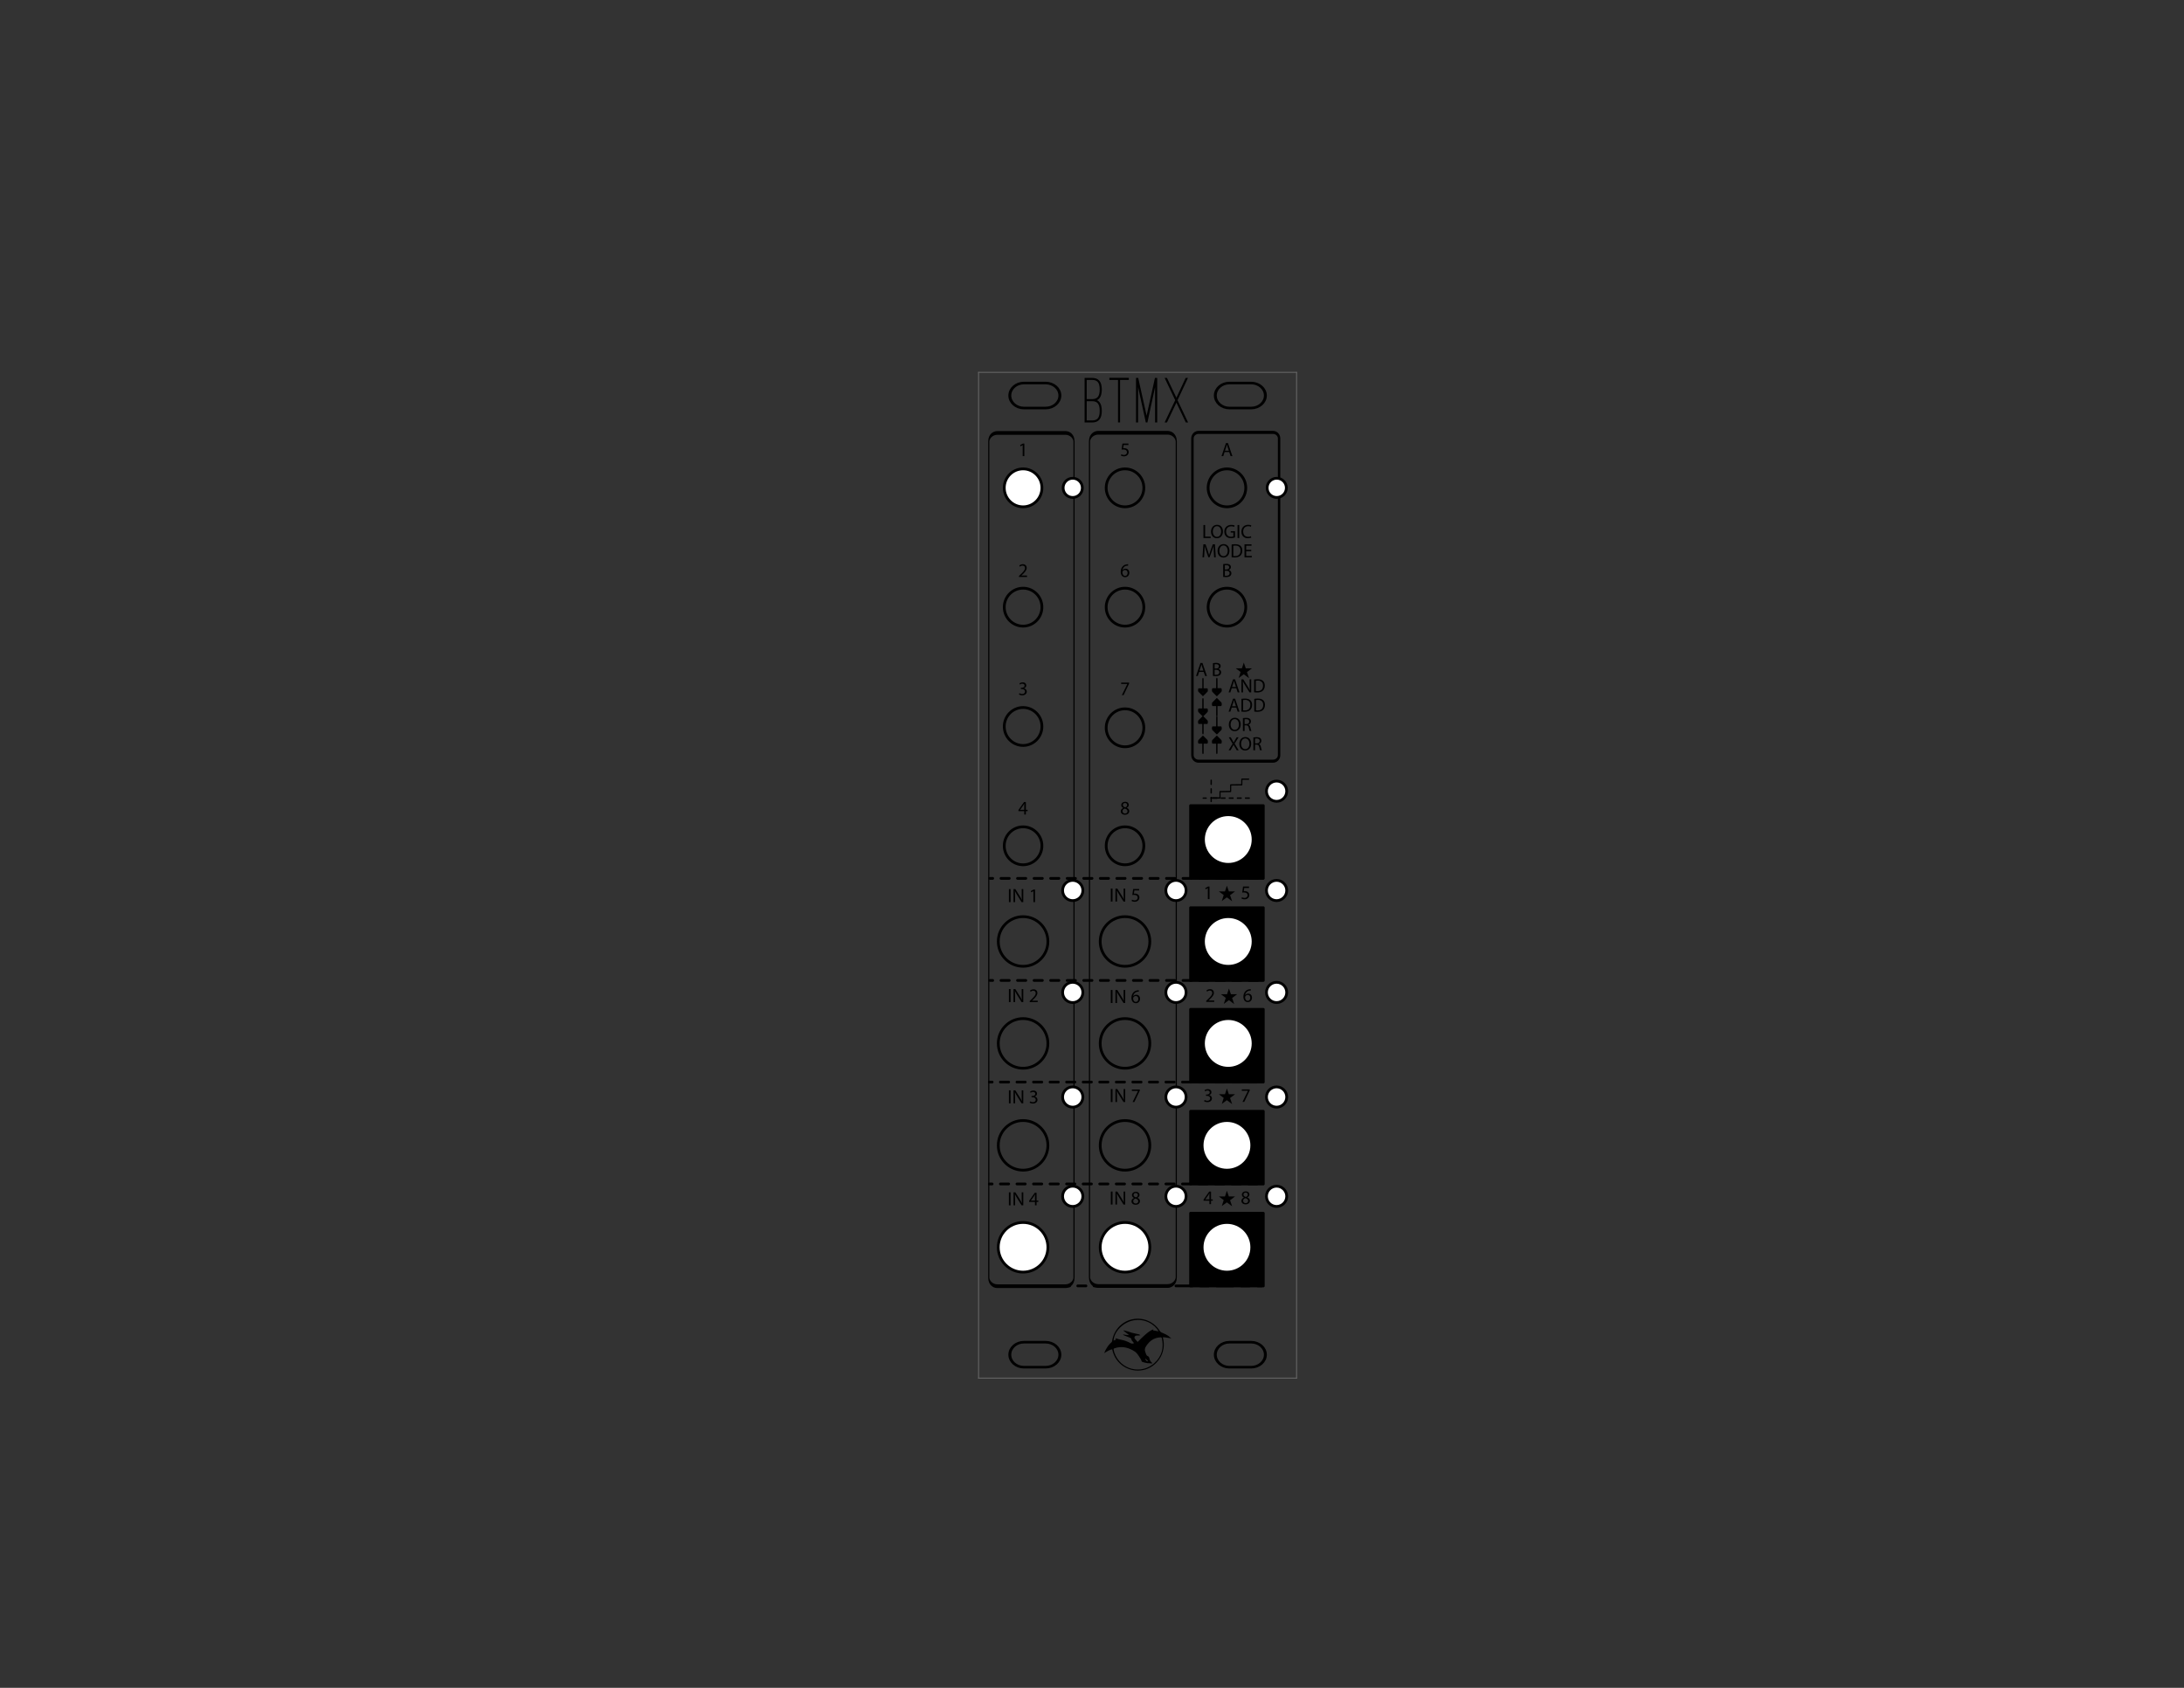 <?xml version="1.0" encoding="UTF-8" standalone="no"?>
<!DOCTYPE svg PUBLIC "-//W3C//DTD SVG 1.1//EN" "http://www.w3.org/Graphics/SVG/1.1/DTD/svg11.dtd">
<svg width="100%" height="100%" viewBox="0 0 4400 3400" version="1.1" xmlns="http://www.w3.org/2000/svg" xmlns:xlink="http://www.w3.org/1999/xlink" xml:space="preserve" xmlns:serif="http://www.serif.com/" style="fill-rule:evenodd;clip-rule:evenodd;stroke-linecap:round;stroke-linejoin:round;stroke-miterlimit:10;">
    <rect x="0" y="0" width="4400" height="3400" fill="#333333" stroke="none"/>
    <g id="board-outline" serif:id="board outline" transform="matrix(5.556,0,0,5.556,0,0)">
        <g transform="matrix(0,0.75,-0.75,0,672.18,-37.5)">
            <path d="M230,423.12L716.24,423.12" style="fill:none;fill-rule:nonzero;stroke:rgb(100,100,100);stroke-width:0.48px;"/>
        </g>
        <g transform="matrix(0.75,0,0,-0.75,0,999.36)">
            <path d="M473.12,666.24L626.88,666.24" style="fill:none;fill-rule:nonzero;stroke:rgb(100,100,100);stroke-width:0.48px;"/>
        </g>
        <g transform="matrix(0,-0.75,0.75,0,152.82,787.5)">
            <path d="M383.76,423.12L870,423.12" style="fill:none;fill-rule:nonzero;stroke:rgb(100,100,100);stroke-width:0.48px;"/>
        </g>
        <g transform="matrix(-0.75,0,0,-0.75,825,270)">
            <path d="M473.12,180L626.88,180" style="fill:none;fill-rule:nonzero;stroke:rgb(100,100,100);stroke-width:0.48px;"/>
        </g>
    </g>
    <g id="text-and-graphics" serif:id="text and graphics" transform="matrix(5.556,0,0,5.556,0,0)">
        <g transform="matrix(1,0,0,1,50.999,142.44)">
            <rect x="380.713" y="149.656" width="26.375" height="26.368" style="stroke:black;stroke-width:1px;"/>
        </g>
        <g transform="matrix(1,0,0,1,50.999,179.46)">
            <rect x="380.713" y="149.656" width="26.375" height="26.368" style="stroke:black;stroke-width:1px;"/>
        </g>
        <g transform="matrix(1,0,0,1,50.999,216.3)">
            <rect x="380.713" y="149.656" width="26.375" height="26.368" style="stroke:black;stroke-width:1px;"/>
        </g>
        <g transform="matrix(1,0,0,1,50.999,290.22)">
            <rect x="380.713" y="149.656" width="26.375" height="26.368" style="stroke:black;stroke-width:1px;"/>
        </g>
        <g transform="matrix(1,0,0,1,50.999,253.26)">
            <rect x="380.713" y="149.656" width="26.375" height="26.368" style="stroke:black;stroke-width:1px;"/>
        </g>
        <g transform="matrix(1,0,0,1,-376.682,-261.304)">
            <g transform="matrix(24,0,0,24,769.558,414.486)">
                <path d="M0.128,-0C0.231,-0 0.277,-0.059 0.277,-0.176C0.277,-0.235 0.265,-0.279 0.242,-0.308C0.231,-0.321 0.219,-0.33 0.205,-0.337C0.22,-0.345 0.231,-0.354 0.242,-0.367C0.265,-0.396 0.277,-0.44 0.277,-0.498C0.277,-0.615 0.231,-0.674 0.128,-0.674L0.017,-0.674L0.017,-0L0.128,-0ZM0.128,-0.643C0.212,-0.643 0.245,-0.602 0.245,-0.498C0.245,-0.395 0.211,-0.353 0.128,-0.353L0.049,-0.353L0.049,-0.643L0.128,-0.643ZM0.128,-0.322C0.211,-0.322 0.245,-0.28 0.245,-0.176C0.245,-0.072 0.212,-0.031 0.128,-0.031L0.049,-0.031L0.049,-0.322L0.128,-0.322Z" style="fill-rule:nonzero;"/>
            </g>
            <g transform="matrix(24,0,0,24,778.822,414.486)">
                <path d="M0.005,-0.643L0.136,-0.643L0.136,-0.001L0.167,-0.001L0.167,-0.643L0.299,-0.643L0.299,-0.675L0.005,-0.675L0.005,-0.643Z" style="fill-rule:nonzero;"/>
            </g>
            <g transform="matrix(24,0,0,24,788.446,414.486)">
                <path d="M0.179,-0L0.295,-0.536L0.295,-0L0.327,-0L0.327,-0.674L0.293,-0.674L0.167,-0.103L0.04,-0.674L0.007,-0.674L0.007,-0L0.038,-0L0.038,-0.536L0.155,-0L0.179,-0Z" style="fill-rule:nonzero;"/>
            </g>
            <g transform="matrix(24,0,0,24,799.078,414.486)">
                <path d="M0.174,-0.3L0.316,-0L0.351,-0L0.191,-0.337L0.349,-0.674L0.314,-0.674L0.174,-0.374L0.031,-0.674L-0.004,-0.674L0.156,-0.337L-0.004,-0L0.031,-0L0.174,-0.3Z" style="fill-rule:nonzero;"/>
            </g>
        </g>
        <g transform="matrix(1,0,0,1,-636.307,-296.124)">
            <g transform="matrix(7,0,0,7,1001.61,659.444)">
                <rect x="0.076" y="-0.674" width="0.087" height="0.674" style="fill-rule:nonzero;"/>
            </g>
            <g transform="matrix(7,0,0,7,1003.28,659.444)">
                <path d="M0.158,-0L0.158,-0.288C0.158,-0.4 0.156,-0.481 0.151,-0.566L0.154,-0.567C0.188,-0.494 0.233,-0.417 0.28,-0.342L0.494,-0L0.582,-0L0.582,-0.674L0.5,-0.674L0.5,-0.392C0.5,-0.287 0.502,-0.205 0.51,-0.115L0.508,-0.114C0.476,-0.183 0.437,-0.254 0.387,-0.333L0.171,-0.674L0.076,-0.674L0.076,-0L0.158,-0Z" style="fill-rule:nonzero;"/>
            </g>
            <g transform="matrix(7,0,0,7,1009.37,659.444)">
                <path d="M0.46,-0L0.46,-0.073L0.168,-0.073L0.168,-0.075L0.22,-0.123C0.357,-0.255 0.444,-0.352 0.444,-0.472C0.444,-0.565 0.385,-0.661 0.245,-0.661C0.17,-0.661 0.106,-0.633 0.061,-0.595L0.089,-0.533C0.119,-0.558 0.168,-0.588 0.227,-0.588C0.324,-0.588 0.356,-0.527 0.356,-0.461C0.355,-0.363 0.28,-0.279 0.114,-0.121L0.045,-0.054L0.045,-0L0.46,-0Z" style="fill-rule:nonzero;"/>
            </g>
        </g>
        <g transform="matrix(1,0,0,1,-599.269,-332.575)">
            <g transform="matrix(7,0,0,7,1001.53,659.444)">
                <rect x="0.076" y="-0.674" width="0.087" height="0.674" style="fill-rule:nonzero;"/>
            </g>
            <g transform="matrix(7,0,0,7,1003.21,659.444)">
                <path d="M0.158,-0L0.158,-0.288C0.158,-0.4 0.156,-0.481 0.151,-0.566L0.154,-0.567C0.188,-0.494 0.233,-0.417 0.28,-0.342L0.494,-0L0.582,-0L0.582,-0.674L0.5,-0.674L0.5,-0.392C0.5,-0.287 0.502,-0.205 0.51,-0.115L0.508,-0.114C0.476,-0.183 0.437,-0.254 0.387,-0.333L0.171,-0.674L0.076,-0.674L0.076,-0L0.158,-0Z" style="fill-rule:nonzero;"/>
            </g>
            <g transform="matrix(7,0,0,7,1009.3,659.444)">
                <path d="M0.433,-0.65L0.122,-0.65L0.08,-0.338C0.104,-0.341 0.133,-0.345 0.17,-0.345C0.3,-0.345 0.356,-0.285 0.357,-0.201C0.357,-0.114 0.286,-0.06 0.203,-0.06C0.144,-0.06 0.091,-0.08 0.064,-0.096L0.042,-0.029C0.073,-0.009 0.133,0.011 0.204,0.011C0.345,0.011 0.446,-0.084 0.446,-0.211C0.446,-0.293 0.404,-0.349 0.353,-0.378C0.313,-0.402 0.263,-0.413 0.213,-0.413C0.189,-0.413 0.175,-0.411 0.16,-0.409L0.185,-0.576L0.433,-0.576L0.433,-0.65Z" style="fill-rule:nonzero;"/>
            </g>
        </g>
        <g transform="matrix(1,0,0,1,-636.065,-332.37)">
            <g transform="matrix(7,0,0,7,1001.37,659.444)">
                <rect x="0.076" y="-0.674" width="0.087" height="0.674" style="fill-rule:nonzero;"/>
            </g>
            <g transform="matrix(7,0,0,7,1003.04,659.444)">
                <path d="M0.158,-0L0.158,-0.288C0.158,-0.4 0.156,-0.481 0.151,-0.566L0.154,-0.567C0.188,-0.494 0.233,-0.417 0.28,-0.342L0.494,-0L0.582,-0L0.582,-0.674L0.5,-0.674L0.5,-0.392C0.5,-0.287 0.502,-0.205 0.51,-0.115L0.508,-0.114C0.476,-0.183 0.437,-0.254 0.387,-0.333L0.171,-0.674L0.076,-0.674L0.076,-0L0.158,-0Z" style="fill-rule:nonzero;"/>
            </g>
            <g transform="matrix(7,0,0,7,1009.13,659.444)">
                <path d="M0.236,-0L0.321,-0L0.321,-0.65L0.246,-0.65L0.104,-0.574L0.121,-0.507L0.234,-0.568L0.236,-0.568L0.236,-0Z" style="fill-rule:nonzero;"/>
            </g>
        </g>
        <g transform="matrix(1,0,0,1,-599.352,-295.796)">
            <g transform="matrix(7,0,0,7,1001.61,659.444)">
                <rect x="0.076" y="-0.674" width="0.087" height="0.674" style="fill-rule:nonzero;"/>
            </g>
            <g transform="matrix(7,0,0,7,1003.29,659.444)">
                <path d="M0.158,-0L0.158,-0.288C0.158,-0.4 0.156,-0.481 0.151,-0.566L0.154,-0.567C0.188,-0.494 0.233,-0.417 0.28,-0.342L0.494,-0L0.582,-0L0.582,-0.674L0.5,-0.674L0.5,-0.392C0.5,-0.287 0.502,-0.205 0.51,-0.115L0.508,-0.114C0.476,-0.183 0.437,-0.254 0.387,-0.333L0.171,-0.674L0.076,-0.674L0.076,-0L0.158,-0Z" style="fill-rule:nonzero;"/>
            </g>
            <g transform="matrix(7,0,0,7,1009.38,659.444)">
                <path d="M0.416,-0.66C0.4,-0.66 0.378,-0.659 0.352,-0.655C0.27,-0.645 0.198,-0.612 0.144,-0.559C0.08,-0.495 0.034,-0.394 0.034,-0.266C0.034,-0.097 0.125,0.011 0.264,0.011C0.399,0.011 0.48,-0.099 0.48,-0.218C0.48,-0.345 0.399,-0.428 0.284,-0.428C0.212,-0.428 0.158,-0.394 0.127,-0.353L0.124,-0.353C0.139,-0.46 0.212,-0.561 0.35,-0.584C0.375,-0.588 0.398,-0.589 0.416,-0.588L0.416,-0.66ZM0.264,-0.057C0.172,-0.057 0.123,-0.136 0.121,-0.243C0.121,-0.259 0.125,-0.272 0.131,-0.282C0.155,-0.329 0.204,-0.362 0.257,-0.362C0.338,-0.362 0.391,-0.306 0.391,-0.213C0.391,-0.12 0.34,-0.057 0.265,-0.057L0.264,-0.057Z" style="fill-rule:nonzero;"/>
            </g>
        </g>
        <g transform="matrix(1,0,0,1,-598.531,-259.879)">
            <g transform="matrix(7,0,0,7,1000.79,659.444)">
                <rect x="0.076" y="-0.674" width="0.087" height="0.674" style="fill-rule:nonzero;"/>
            </g>
            <g transform="matrix(7,0,0,7,1002.47,659.444)">
                <path d="M0.158,-0L0.158,-0.288C0.158,-0.4 0.156,-0.481 0.151,-0.566L0.154,-0.567C0.188,-0.494 0.233,-0.417 0.28,-0.342L0.494,-0L0.582,-0L0.582,-0.674L0.5,-0.674L0.5,-0.392C0.5,-0.287 0.502,-0.205 0.51,-0.115L0.508,-0.114C0.476,-0.183 0.437,-0.254 0.387,-0.333L0.171,-0.674L0.076,-0.674L0.076,-0L0.158,-0Z" style="fill-rule:nonzero;"/>
            </g>
            <g transform="matrix(7,0,0,7,1008.56,659.444)">
                <path d="M0.057,-0.65L0.057,-0.577L0.375,-0.577L0.375,-0.575L0.093,-0L0.184,-0L0.467,-0.592L0.467,-0.65L0.057,-0.65Z" style="fill-rule:nonzero;"/>
            </g>
        </g>
        <g transform="matrix(1,0,0,1,-599.023,-222.718)">
            <g transform="matrix(7,0,0,7,1001.29,659.444)">
                <rect x="0.076" y="-0.674" width="0.087" height="0.674" style="fill-rule:nonzero;"/>
            </g>
            <g transform="matrix(7,0,0,7,1002.96,659.444)">
                <path d="M0.158,-0L0.158,-0.288C0.158,-0.4 0.156,-0.481 0.151,-0.566L0.154,-0.567C0.188,-0.494 0.233,-0.417 0.28,-0.342L0.494,-0L0.582,-0L0.582,-0.674L0.5,-0.674L0.5,-0.392C0.5,-0.287 0.502,-0.205 0.51,-0.115L0.508,-0.114C0.476,-0.183 0.437,-0.254 0.387,-0.333L0.171,-0.674L0.076,-0.674L0.076,-0L0.158,-0Z" style="fill-rule:nonzero;"/>
            </g>
            <g transform="matrix(7,0,0,7,1009.05,659.444)">
                <path d="M0.166,-0.339C0.086,-0.305 0.037,-0.247 0.037,-0.165C0.037,-0.07 0.119,0.011 0.255,0.011C0.379,0.011 0.476,-0.065 0.476,-0.178C0.476,-0.257 0.426,-0.314 0.345,-0.346L0.345,-0.349C0.425,-0.387 0.452,-0.446 0.452,-0.501C0.452,-0.582 0.389,-0.661 0.263,-0.661C0.149,-0.661 0.062,-0.591 0.062,-0.488C0.062,-0.432 0.093,-0.376 0.165,-0.342L0.166,-0.339ZM0.257,-0.053C0.174,-0.053 0.124,-0.111 0.127,-0.177C0.127,-0.239 0.168,-0.289 0.244,-0.311C0.332,-0.286 0.387,-0.248 0.387,-0.169C0.387,-0.103 0.336,-0.053 0.257,-0.053ZM0.258,-0.598C0.337,-0.598 0.368,-0.544 0.368,-0.492C0.368,-0.433 0.325,-0.393 0.269,-0.374C0.194,-0.394 0.145,-0.429 0.145,-0.494C0.145,-0.55 0.185,-0.598 0.258,-0.598Z" style="fill-rule:nonzero;"/>
            </g>
        </g>
        <g transform="matrix(1,0,0,1,-570.348,-223.211)">
            <g transform="matrix(7,0,0,7,1006.67,659.789)">
                <path d="M0.4,-0L0.4,-0.177L0.491,-0.177L0.491,-0.246L0.4,-0.246L0.4,-0.65L0.305,-0.65L0.015,-0.235L0.015,-0.177L0.317,-0.177L0.317,-0L0.4,-0ZM0.104,-0.246L0.104,-0.248L0.263,-0.469C0.281,-0.499 0.297,-0.527 0.317,-0.565L0.32,-0.565C0.318,-0.531 0.317,-0.497 0.317,-0.463L0.317,-0.246L0.104,-0.246Z" style="fill-rule:nonzero;"/>
            </g>
            <g transform="matrix(7,0,0,7,1011.75,659.789)">
                <path d="M0.92,-0.398L0.661,-0.203L0.769,0.112L0.495,-0.092L0.232,0.103L0.332,-0.209L0.08,-0.398L0.398,-0.398L0.497,-0.694L0.599,-0.398L0.92,-0.398Z" style="fill-rule:nonzero;"/>
            </g>
            <g transform="matrix(7,0,0,7,1020.23,659.789)">
                <path d="M0.166,-0.339C0.086,-0.305 0.037,-0.247 0.037,-0.165C0.037,-0.07 0.119,0.011 0.255,0.011C0.379,0.011 0.476,-0.065 0.476,-0.178C0.476,-0.257 0.426,-0.314 0.345,-0.346L0.345,-0.349C0.425,-0.387 0.452,-0.446 0.452,-0.501C0.452,-0.582 0.389,-0.661 0.263,-0.661C0.149,-0.661 0.062,-0.591 0.062,-0.488C0.062,-0.432 0.093,-0.376 0.165,-0.342L0.166,-0.339ZM0.257,-0.053C0.174,-0.053 0.124,-0.111 0.127,-0.177C0.127,-0.239 0.168,-0.289 0.244,-0.311C0.332,-0.286 0.387,-0.248 0.387,-0.169C0.387,-0.103 0.336,-0.053 0.257,-0.053ZM0.258,-0.598C0.337,-0.598 0.368,-0.544 0.368,-0.492C0.368,-0.433 0.325,-0.393 0.269,-0.374C0.194,-0.394 0.145,-0.429 0.145,-0.494C0.145,-0.55 0.185,-0.598 0.258,-0.598Z" style="fill-rule:nonzero;"/>
            </g>
        </g>
        <g transform="matrix(1,0,0,1,-566.916,-260.268)">
            <g transform="matrix(7,0,0,7,1003.24,659.789)">
                <path d="M0.042,-0.033C0.074,-0.012 0.138,0.011 0.211,0.011C0.367,0.011 0.448,-0.08 0.448,-0.184C0.448,-0.275 0.383,-0.335 0.303,-0.351L0.303,-0.353C0.383,-0.382 0.423,-0.439 0.423,-0.506C0.423,-0.585 0.365,-0.661 0.237,-0.661C0.167,-0.661 0.101,-0.636 0.067,-0.611L0.09,-0.547C0.118,-0.567 0.168,-0.59 0.22,-0.59C0.301,-0.59 0.334,-0.544 0.334,-0.492C0.334,-0.415 0.253,-0.382 0.189,-0.382L0.14,-0.382L0.14,-0.316L0.189,-0.316C0.274,-0.316 0.356,-0.277 0.357,-0.186C0.358,-0.132 0.323,-0.06 0.21,-0.06C0.149,-0.06 0.091,-0.085 0.066,-0.101L0.042,-0.033Z" style="fill-rule:nonzero;"/>
            </g>
            <g transform="matrix(7,0,0,7,1008.32,659.789)">
                <path d="M0.92,-0.398L0.661,-0.203L0.769,0.112L0.495,-0.092L0.232,0.103L0.332,-0.209L0.08,-0.398L0.398,-0.398L0.497,-0.694L0.599,-0.398L0.92,-0.398Z" style="fill-rule:nonzero;"/>
            </g>
            <g transform="matrix(7,0,0,7,1016.8,659.789)">
                <path d="M0.057,-0.65L0.057,-0.577L0.375,-0.577L0.375,-0.575L0.093,-0L0.184,-0L0.467,-0.592L0.467,-0.65L0.057,-0.65Z" style="fill-rule:nonzero;"/>
            </g>
        </g>
        <g transform="matrix(1,0,0,1,-567.084,-296.535)">
            <g transform="matrix(7,0,0,7,1004.15,659.789)">
                <path d="M0.46,-0L0.46,-0.073L0.168,-0.073L0.168,-0.075L0.22,-0.123C0.357,-0.255 0.444,-0.352 0.444,-0.472C0.444,-0.565 0.385,-0.661 0.245,-0.661C0.17,-0.661 0.106,-0.633 0.061,-0.595L0.089,-0.533C0.119,-0.558 0.168,-0.588 0.227,-0.588C0.324,-0.588 0.356,-0.527 0.356,-0.461C0.355,-0.363 0.28,-0.279 0.114,-0.121L0.045,-0.054L0.045,-0L0.46,-0Z" style="fill-rule:nonzero;"/>
            </g>
            <g transform="matrix(7,0,0,7,1009.23,659.789)">
                <path d="M0.92,-0.398L0.661,-0.203L0.769,0.112L0.495,-0.092L0.232,0.103L0.332,-0.209L0.08,-0.398L0.398,-0.398L0.497,-0.694L0.599,-0.398L0.92,-0.398Z" style="fill-rule:nonzero;"/>
            </g>
            <g transform="matrix(7,0,0,7,1017.71,659.789)">
                <path d="M0.416,-0.66C0.4,-0.66 0.378,-0.659 0.352,-0.655C0.27,-0.645 0.198,-0.612 0.144,-0.559C0.08,-0.495 0.034,-0.394 0.034,-0.266C0.034,-0.097 0.125,0.011 0.264,0.011C0.399,0.011 0.48,-0.099 0.48,-0.218C0.48,-0.345 0.399,-0.428 0.284,-0.428C0.212,-0.428 0.158,-0.394 0.127,-0.353L0.124,-0.353C0.139,-0.46 0.212,-0.561 0.35,-0.584C0.375,-0.588 0.398,-0.589 0.416,-0.588L0.416,-0.66ZM0.264,-0.057C0.172,-0.057 0.123,-0.136 0.121,-0.243C0.121,-0.259 0.125,-0.272 0.131,-0.282C0.155,-0.329 0.204,-0.362 0.257,-0.362C0.338,-0.362 0.391,-0.306 0.391,-0.213C0.391,-0.12 0.34,-0.057 0.265,-0.057L0.264,-0.057Z" style="fill-rule:nonzero;"/>
            </g>
        </g>
        <g transform="matrix(1,0,0,1,-567.499,-333.808)">
            <g transform="matrix(7,0,0,7,1003.82,659.789)">
                <path d="M0.236,-0L0.321,-0L0.321,-0.65L0.246,-0.65L0.104,-0.574L0.121,-0.507L0.234,-0.568L0.236,-0.568L0.236,-0Z" style="fill-rule:nonzero;"/>
            </g>
            <g transform="matrix(7,0,0,7,1008.9,659.789)">
                <path d="M0.92,-0.398L0.661,-0.203L0.769,0.112L0.495,-0.092L0.232,0.103L0.332,-0.209L0.08,-0.398L0.398,-0.398L0.497,-0.694L0.599,-0.398L0.92,-0.398Z" style="fill-rule:nonzero;"/>
            </g>
            <g transform="matrix(7,0,0,7,1017.38,659.789)">
                <path d="M0.433,-0.65L0.122,-0.65L0.08,-0.338C0.104,-0.341 0.133,-0.345 0.17,-0.345C0.3,-0.345 0.356,-0.285 0.357,-0.201C0.357,-0.114 0.286,-0.06 0.203,-0.06C0.144,-0.06 0.091,-0.08 0.064,-0.096L0.042,-0.029C0.073,-0.009 0.133,0.011 0.204,0.011C0.345,0.011 0.446,-0.084 0.446,-0.211C0.446,-0.293 0.404,-0.349 0.353,-0.378C0.313,-0.402 0.263,-0.413 0.213,-0.413C0.189,-0.413 0.175,-0.411 0.16,-0.409L0.185,-0.576L0.433,-0.576L0.433,-0.65Z" style="fill-rule:nonzero;"/>
            </g>
        </g>
        <g transform="matrix(1,0,0,1,-635.794,-259.415)">
            <g transform="matrix(7,0,0,7,1001.1,659.444)">
                <rect x="0.076" y="-0.674" width="0.087" height="0.674" style="fill-rule:nonzero;"/>
            </g>
            <g transform="matrix(7,0,0,7,1002.77,659.444)">
                <path d="M0.158,-0L0.158,-0.288C0.158,-0.4 0.156,-0.481 0.151,-0.566L0.154,-0.567C0.188,-0.494 0.233,-0.417 0.28,-0.342L0.494,-0L0.582,-0L0.582,-0.674L0.5,-0.674L0.5,-0.392C0.5,-0.287 0.502,-0.205 0.51,-0.115L0.508,-0.114C0.476,-0.183 0.437,-0.254 0.387,-0.333L0.171,-0.674L0.076,-0.674L0.076,-0L0.158,-0Z" style="fill-rule:nonzero;"/>
            </g>
            <g transform="matrix(7,0,0,7,1008.86,659.444)">
                <path d="M0.042,-0.033C0.074,-0.012 0.138,0.011 0.211,0.011C0.367,0.011 0.448,-0.08 0.448,-0.184C0.448,-0.275 0.383,-0.335 0.303,-0.351L0.303,-0.353C0.383,-0.382 0.423,-0.439 0.423,-0.506C0.423,-0.585 0.365,-0.661 0.237,-0.661C0.167,-0.661 0.101,-0.636 0.067,-0.611L0.09,-0.547C0.118,-0.567 0.168,-0.59 0.22,-0.59C0.301,-0.59 0.334,-0.544 0.334,-0.492C0.334,-0.415 0.253,-0.382 0.189,-0.382L0.14,-0.382L0.14,-0.316L0.189,-0.316C0.274,-0.316 0.356,-0.277 0.357,-0.186C0.358,-0.132 0.323,-0.06 0.21,-0.06C0.149,-0.06 0.091,-0.085 0.066,-0.101L0.042,-0.033Z" style="fill-rule:nonzero;"/>
            </g>
        </g>
        <g transform="matrix(1,0,0,1,-636.13,-222.432)">
            <g transform="matrix(7,0,0,7,1001.43,659.444)">
                <rect x="0.076" y="-0.674" width="0.087" height="0.674" style="fill-rule:nonzero;"/>
            </g>
            <g transform="matrix(7,0,0,7,1003.11,659.444)">
                <path d="M0.158,-0L0.158,-0.288C0.158,-0.4 0.156,-0.481 0.151,-0.566L0.154,-0.567C0.188,-0.494 0.233,-0.417 0.28,-0.342L0.494,-0L0.582,-0L0.582,-0.674L0.5,-0.674L0.5,-0.392C0.5,-0.287 0.502,-0.205 0.51,-0.115L0.508,-0.114C0.476,-0.183 0.437,-0.254 0.387,-0.333L0.171,-0.674L0.076,-0.674L0.076,-0L0.158,-0Z" style="fill-rule:nonzero;"/>
            </g>
            <g transform="matrix(7,0,0,7,1009.2,659.444)">
                <path d="M0.4,-0L0.4,-0.177L0.491,-0.177L0.491,-0.246L0.4,-0.246L0.4,-0.65L0.305,-0.65L0.015,-0.235L0.015,-0.177L0.317,-0.177L0.317,-0L0.4,-0ZM0.104,-0.246L0.104,-0.248L0.263,-0.469C0.281,-0.499 0.297,-0.527 0.317,-0.565L0.32,-0.565C0.318,-0.531 0.317,-0.497 0.317,-0.463L0.317,-0.246L0.104,-0.246Z" style="fill-rule:nonzero;"/>
            </g>
        </g>
        <g transform="matrix(1,0,0,1,-249.259,-170.69)">
            <g transform="matrix(7,0,0,7,618.444,466.017)">
                <path d="M0.4,-0L0.4,-0.177L0.491,-0.177L0.491,-0.246L0.4,-0.246L0.4,-0.65L0.305,-0.65L0.015,-0.235L0.015,-0.177L0.317,-0.177L0.317,-0L0.4,-0ZM0.104,-0.246L0.104,-0.248L0.263,-0.469C0.281,-0.499 0.297,-0.527 0.317,-0.565L0.32,-0.565C0.318,-0.531 0.317,-0.497 0.317,-0.463L0.317,-0.246L0.104,-0.246Z" style="fill-rule:nonzero;"/>
            </g>
        </g>
        <g transform="matrix(1,0,0,1,-249.259,-213.992)">
            <g transform="matrix(7,0,0,7,618.444,466.017)">
                <path d="M0.042,-0.033C0.074,-0.012 0.138,0.011 0.211,0.011C0.367,0.011 0.448,-0.08 0.448,-0.184C0.448,-0.275 0.383,-0.335 0.303,-0.351L0.303,-0.353C0.383,-0.382 0.423,-0.439 0.423,-0.506C0.423,-0.585 0.365,-0.661 0.237,-0.661C0.167,-0.661 0.101,-0.636 0.067,-0.611L0.09,-0.547C0.118,-0.567 0.168,-0.59 0.22,-0.59C0.301,-0.59 0.334,-0.544 0.334,-0.492C0.334,-0.415 0.253,-0.382 0.189,-0.382L0.14,-0.382L0.14,-0.316L0.189,-0.316C0.274,-0.316 0.356,-0.277 0.357,-0.186C0.358,-0.132 0.323,-0.06 0.21,-0.06C0.149,-0.06 0.091,-0.085 0.066,-0.101L0.042,-0.033Z" style="fill-rule:nonzero;"/>
            </g>
        </g>
        <g transform="matrix(1,0,0,1,-249.259,-256.828)">
            <g transform="matrix(7,0,0,7,618.444,466.017)">
                <path d="M0.46,-0L0.46,-0.073L0.168,-0.073L0.168,-0.075L0.22,-0.123C0.357,-0.255 0.444,-0.352 0.444,-0.472C0.444,-0.565 0.385,-0.661 0.245,-0.661C0.17,-0.661 0.106,-0.633 0.061,-0.595L0.089,-0.533C0.119,-0.558 0.168,-0.588 0.227,-0.588C0.324,-0.588 0.356,-0.527 0.356,-0.461C0.355,-0.363 0.28,-0.279 0.114,-0.121L0.045,-0.054L0.045,-0L0.46,-0Z" style="fill-rule:nonzero;"/>
            </g>
        </g>
        <g transform="matrix(1,0,0,1,-249.259,-300.642)">
            <g transform="matrix(7,0,0,7,618.444,466.017)">
                <path d="M0.236,-0L0.321,-0L0.321,-0.65L0.246,-0.65L0.104,-0.574L0.121,-0.507L0.234,-0.568L0.236,-0.568L0.236,-0Z" style="fill-rule:nonzero;"/>
            </g>
        </g>
        <g transform="matrix(1,0,0,1,-212.299,-170.69)">
            <g transform="matrix(7,0,0,7,618.444,466.017)">
                <path d="M0.166,-0.339C0.086,-0.305 0.037,-0.247 0.037,-0.165C0.037,-0.07 0.119,0.011 0.255,0.011C0.379,0.011 0.476,-0.065 0.476,-0.178C0.476,-0.257 0.426,-0.314 0.345,-0.346L0.345,-0.349C0.425,-0.387 0.452,-0.446 0.452,-0.501C0.452,-0.582 0.389,-0.661 0.263,-0.661C0.149,-0.661 0.062,-0.591 0.062,-0.488C0.062,-0.432 0.093,-0.376 0.165,-0.342L0.166,-0.339ZM0.257,-0.053C0.174,-0.053 0.124,-0.111 0.127,-0.177C0.127,-0.239 0.168,-0.289 0.244,-0.311C0.332,-0.286 0.387,-0.248 0.387,-0.169C0.387,-0.103 0.336,-0.053 0.257,-0.053ZM0.258,-0.598C0.337,-0.598 0.368,-0.544 0.368,-0.492C0.368,-0.433 0.325,-0.393 0.269,-0.374C0.194,-0.394 0.145,-0.429 0.145,-0.494C0.145,-0.55 0.185,-0.598 0.258,-0.598Z" style="fill-rule:nonzero;"/>
            </g>
        </g>
        <g transform="matrix(1,0,0,1,-212.299,-213.992)">
            <g transform="matrix(7,0,0,7,618.444,466.017)">
                <path d="M0.057,-0.65L0.057,-0.577L0.375,-0.577L0.375,-0.575L0.093,-0L0.184,-0L0.467,-0.592L0.467,-0.65L0.057,-0.65Z" style="fill-rule:nonzero;"/>
            </g>
        </g>
        <g transform="matrix(1,0,0,1,-212.299,-256.828)">
            <g transform="matrix(7,0,0,7,618.444,466.017)">
                <path d="M0.416,-0.66C0.4,-0.66 0.378,-0.659 0.352,-0.655C0.27,-0.645 0.198,-0.612 0.144,-0.559C0.08,-0.495 0.034,-0.394 0.034,-0.266C0.034,-0.097 0.125,0.011 0.264,0.011C0.399,0.011 0.48,-0.099 0.48,-0.218C0.48,-0.345 0.399,-0.428 0.284,-0.428C0.212,-0.428 0.158,-0.394 0.127,-0.353L0.124,-0.353C0.139,-0.46 0.212,-0.561 0.35,-0.584C0.375,-0.588 0.398,-0.589 0.416,-0.588L0.416,-0.66ZM0.264,-0.057C0.172,-0.057 0.123,-0.136 0.121,-0.243C0.121,-0.259 0.125,-0.272 0.131,-0.282C0.155,-0.329 0.204,-0.362 0.257,-0.362C0.338,-0.362 0.391,-0.306 0.391,-0.213C0.391,-0.12 0.34,-0.057 0.265,-0.057L0.264,-0.057Z" style="fill-rule:nonzero;"/>
            </g>
        </g>
        <g transform="matrix(1,0,0,1,-212.299,-300.642)">
            <g transform="matrix(7,0,0,7,618.444,466.017)">
                <path d="M0.433,-0.65L0.122,-0.65L0.08,-0.338C0.104,-0.341 0.133,-0.345 0.17,-0.345C0.3,-0.345 0.356,-0.285 0.357,-0.201C0.357,-0.114 0.286,-0.06 0.203,-0.06C0.144,-0.06 0.091,-0.08 0.064,-0.096L0.042,-0.029C0.073,-0.009 0.133,0.011 0.204,0.011C0.345,0.011 0.446,-0.084 0.446,-0.211C0.446,-0.293 0.404,-0.349 0.353,-0.378C0.313,-0.402 0.263,-0.413 0.213,-0.413C0.189,-0.413 0.175,-0.411 0.16,-0.409L0.185,-0.576L0.433,-0.576L0.433,-0.65Z" style="fill-rule:nonzero;"/>
            </g>
        </g>
        <g transform="matrix(1,0,0,1,-176.212,-221.266)">
            <g transform="matrix(7,0,0,7,609.733,466.362)">
                <path d="M0.424,-0.212L0.496,-0L0.589,-0L0.359,-0.674L0.254,-0.674L0.025,-0L0.115,-0L0.185,-0.212L0.424,-0.212ZM0.203,-0.28L0.269,-0.475C0.282,-0.516 0.293,-0.557 0.303,-0.597L0.305,-0.597C0.315,-0.558 0.325,-0.518 0.34,-0.474L0.406,-0.28L0.203,-0.28Z" style="fill-rule:nonzero;"/>
            </g>
            <g transform="matrix(7,0,0,7,615.5,466.362)">
                <path d="M0.076,-0.002C0.105,0.002 0.151,0.006 0.211,0.006C0.321,0.006 0.397,-0.014 0.444,-0.057C0.478,-0.09 0.501,-0.134 0.501,-0.192C0.501,-0.292 0.426,-0.345 0.362,-0.361L0.362,-0.363C0.433,-0.389 0.476,-0.446 0.476,-0.511C0.476,-0.564 0.455,-0.604 0.42,-0.63C0.378,-0.664 0.322,-0.679 0.235,-0.679C0.174,-0.679 0.114,-0.673 0.076,-0.665L0.076,-0.002ZM0.163,-0.606C0.177,-0.609 0.2,-0.612 0.24,-0.612C0.328,-0.612 0.388,-0.581 0.388,-0.502C0.388,-0.437 0.334,-0.389 0.242,-0.389L0.163,-0.389L0.163,-0.606ZM0.163,-0.323L0.235,-0.323C0.33,-0.323 0.409,-0.285 0.409,-0.193C0.409,-0.095 0.326,-0.062 0.236,-0.062C0.205,-0.062 0.18,-0.063 0.163,-0.066L0.163,-0.323Z" style="fill-rule:nonzero;"/>
            </g>
            <g transform="matrix(7,0,0,7,623.745,466.362)">
                <path d="M0.92,-0.398L0.661,-0.203L0.769,0.112L0.495,-0.092L0.232,0.103L0.332,-0.209L0.08,-0.398L0.398,-0.398L0.497,-0.694L0.599,-0.398L0.92,-0.398Z" style="fill-rule:nonzero;"/>
            </g>
        </g>
        <g transform="matrix(1,0,0,1,-554.799,-408.416)">
            <g transform="matrix(7,0,0,7,1000.13,659.444)">
                <path d="M0.424,-0.212L0.496,-0L0.589,-0L0.359,-0.674L0.254,-0.674L0.025,-0L0.115,-0L0.185,-0.212L0.424,-0.212ZM0.203,-0.28L0.269,-0.475C0.282,-0.516 0.293,-0.557 0.303,-0.597L0.305,-0.597C0.315,-0.558 0.325,-0.518 0.34,-0.474L0.406,-0.28L0.203,-0.28Z" style="fill-rule:nonzero;"/>
            </g>
            <g transform="matrix(7,0,0,7,1004.42,659.444)">
                <path d="M0.158,-0L0.158,-0.288C0.158,-0.4 0.156,-0.481 0.151,-0.566L0.154,-0.567C0.188,-0.494 0.233,-0.417 0.28,-0.342L0.494,-0L0.582,-0L0.582,-0.674L0.5,-0.674L0.5,-0.392C0.5,-0.287 0.502,-0.205 0.51,-0.115L0.508,-0.114C0.476,-0.183 0.437,-0.254 0.387,-0.333L0.171,-0.674L0.076,-0.674L0.076,-0L0.158,-0Z" style="fill-rule:nonzero;"/>
            </g>
            <g transform="matrix(7,0,0,7,1009.02,659.444)">
                <path d="M0.076,-0.002C0.12,0.003 0.172,0.006 0.234,0.006C0.365,0.006 0.469,-0.028 0.532,-0.091C0.595,-0.153 0.629,-0.243 0.629,-0.353C0.629,-0.462 0.594,-0.54 0.534,-0.595C0.475,-0.65 0.386,-0.679 0.261,-0.679C0.192,-0.679 0.129,-0.673 0.076,-0.665L0.076,-0.002ZM0.163,-0.601C0.186,-0.606 0.22,-0.61 0.265,-0.61C0.449,-0.61 0.539,-0.509 0.538,-0.35C0.538,-0.168 0.437,-0.064 0.251,-0.064C0.217,-0.064 0.185,-0.065 0.163,-0.069L0.163,-0.601Z" style="fill-rule:nonzero;"/>
            </g>
            <g transform="matrix(7,0,0,7,1000.13,666.444)">
                <path d="M0.424,-0.212L0.496,-0L0.589,-0L0.359,-0.674L0.254,-0.674L0.025,-0L0.115,-0L0.185,-0.212L0.424,-0.212ZM0.203,-0.28L0.269,-0.475C0.282,-0.516 0.293,-0.557 0.303,-0.597L0.305,-0.597C0.315,-0.558 0.325,-0.518 0.34,-0.474L0.406,-0.28L0.203,-0.28Z" style="fill-rule:nonzero;"/>
            </g>
            <g transform="matrix(7,0,0,7,1004.42,666.444)">
                <path d="M0.076,-0.002C0.12,0.003 0.172,0.006 0.234,0.006C0.365,0.006 0.469,-0.028 0.532,-0.091C0.595,-0.153 0.629,-0.243 0.629,-0.353C0.629,-0.462 0.594,-0.54 0.534,-0.595C0.475,-0.65 0.386,-0.679 0.261,-0.679C0.192,-0.679 0.129,-0.673 0.076,-0.665L0.076,-0.002ZM0.163,-0.601C0.186,-0.606 0.22,-0.61 0.265,-0.61C0.449,-0.61 0.539,-0.509 0.538,-0.35C0.538,-0.168 0.437,-0.064 0.251,-0.064C0.217,-0.064 0.185,-0.065 0.163,-0.069L0.163,-0.601Z" style="fill-rule:nonzero;"/>
            </g>
            <g transform="matrix(7,0,0,7,1009.08,666.444)">
                <path d="M0.076,-0.002C0.12,0.003 0.172,0.006 0.234,0.006C0.365,0.006 0.469,-0.028 0.532,-0.091C0.595,-0.153 0.629,-0.243 0.629,-0.353C0.629,-0.462 0.594,-0.54 0.534,-0.595C0.475,-0.65 0.386,-0.679 0.261,-0.679C0.192,-0.679 0.129,-0.673 0.076,-0.665L0.076,-0.002ZM0.163,-0.601C0.186,-0.606 0.22,-0.61 0.265,-0.61C0.449,-0.61 0.539,-0.509 0.538,-0.35C0.538,-0.168 0.437,-0.064 0.251,-0.064C0.217,-0.064 0.185,-0.065 0.163,-0.069L0.163,-0.601Z" style="fill-rule:nonzero;"/>
            </g>
            <g transform="matrix(7,0,0,7,1000.13,673.444)">
                <path d="M0.349,-0.685C0.169,-0.685 0.036,-0.545 0.036,-0.331C0.036,-0.127 0.161,0.011 0.339,0.011C0.511,0.011 0.652,-0.112 0.652,-0.344C0.652,-0.544 0.533,-0.685 0.349,-0.685ZM0.345,-0.614C0.49,-0.614 0.56,-0.474 0.56,-0.34C0.56,-0.187 0.482,-0.06 0.344,-0.06C0.207,-0.06 0.129,-0.189 0.129,-0.333C0.129,-0.481 0.201,-0.614 0.345,-0.614Z" style="fill-rule:nonzero;"/>
            </g>
            <g transform="matrix(7,0,0,7,1004.96,673.444)">
                <path d="M0.076,-0L0.163,-0L0.163,-0.292L0.245,-0.292C0.324,-0.289 0.36,-0.254 0.38,-0.161C0.399,-0.077 0.414,-0.02 0.425,-0L0.515,-0C0.501,-0.026 0.485,-0.091 0.463,-0.185C0.447,-0.255 0.416,-0.303 0.364,-0.321L0.364,-0.324C0.435,-0.348 0.491,-0.407 0.491,-0.496C0.491,-0.548 0.472,-0.594 0.438,-0.624C0.396,-0.662 0.336,-0.679 0.243,-0.679C0.183,-0.679 0.12,-0.674 0.076,-0.665L0.076,-0ZM0.163,-0.604C0.177,-0.608 0.207,-0.612 0.249,-0.612C0.341,-0.611 0.404,-0.573 0.404,-0.486C0.404,-0.409 0.345,-0.358 0.252,-0.358L0.163,-0.358L0.163,-0.604Z" style="fill-rule:nonzero;"/>
            </g>
            <g transform="matrix(7,0,0,7,1000.13,680.444)">
                <path d="M0.546,-0L0.336,-0.346L0.541,-0.674L0.441,-0.674L0.349,-0.516C0.324,-0.473 0.307,-0.442 0.288,-0.402L0.285,-0.402C0.267,-0.438 0.248,-0.472 0.223,-0.516L0.134,-0.674L0.033,-0.674L0.231,-0.341L0.025,-0L0.125,-0L0.206,-0.148C0.241,-0.207 0.26,-0.243 0.279,-0.282L0.281,-0.282C0.302,-0.243 0.324,-0.206 0.359,-0.149L0.445,-0L0.546,-0Z" style="fill-rule:nonzero;"/>
            </g>
            <g transform="matrix(7,0,0,7,1003.93,680.444)">
                <path d="M0.349,-0.685C0.169,-0.685 0.036,-0.545 0.036,-0.331C0.036,-0.127 0.161,0.011 0.339,0.011C0.511,0.011 0.652,-0.112 0.652,-0.344C0.652,-0.544 0.533,-0.685 0.349,-0.685ZM0.345,-0.614C0.49,-0.614 0.56,-0.474 0.56,-0.34C0.56,-0.187 0.482,-0.06 0.344,-0.06C0.207,-0.06 0.129,-0.189 0.129,-0.333C0.129,-0.481 0.201,-0.614 0.345,-0.614Z" style="fill-rule:nonzero;"/>
            </g>
            <g transform="matrix(7,0,0,7,1008.75,680.444)">
                <path d="M0.076,-0L0.163,-0L0.163,-0.292L0.245,-0.292C0.324,-0.289 0.36,-0.254 0.38,-0.161C0.399,-0.077 0.414,-0.02 0.425,-0L0.515,-0C0.501,-0.026 0.485,-0.091 0.463,-0.185C0.447,-0.255 0.416,-0.303 0.364,-0.321L0.364,-0.324C0.435,-0.348 0.491,-0.407 0.491,-0.496C0.491,-0.548 0.472,-0.594 0.438,-0.624C0.396,-0.662 0.336,-0.679 0.243,-0.679C0.183,-0.679 0.12,-0.674 0.076,-0.665L0.076,-0ZM0.163,-0.604C0.177,-0.608 0.207,-0.612 0.249,-0.612C0.341,-0.611 0.404,-0.573 0.404,-0.486C0.404,-0.409 0.345,-0.358 0.252,-0.358L0.163,-0.358L0.163,-0.604Z" style="fill-rule:nonzero;"/>
            </g>
        </g>
        <g transform="matrix(1.68389e-16,-2.75,1,6.12323e-17,250.255,1482.38)">
            <path d="M448.062,185.945L448.062,187.477L447.505,185.945L448.062,184.413L448.062,185.945L449.44,185.945L448.062,185.945Z" style="fill-opacity:0;stroke:black;stroke-width:0.48px;stroke-linejoin:miter;stroke-miterlimit:1;"/>
        </g>
        <g transform="matrix(1.68389e-16,-2.75,1,6.12323e-17,255.292,1482.38)">
            <path d="M448.062,185.945L448.062,187.477L447.505,185.945L448.062,184.413L448.062,185.945L449.44,185.945L448.062,185.945Z" style="fill-opacity:0;stroke:black;stroke-width:0.5px;stroke-linejoin:miter;stroke-miterlimit:1;"/>
        </g>
        <g transform="matrix(1.68389e-16,2.75,-1,6.12323e-17,622.145,-970.373)">
            <path d="M448.062,185.945L448.062,187.477L447.505,185.945L448.062,184.413L448.062,185.945L449.44,185.945L448.062,185.945Z" style="fill-opacity:0;stroke:black;stroke-width:0.5px;stroke-linejoin:miter;stroke-miterlimit:1;"/>
        </g>
        <g transform="matrix(1.68389e-16,-2.75,1,6.12323e-17,255.292,1496.23)">
            <path d="M448.062,185.945L448.062,187.477L447.505,185.945L448.062,184.413L448.062,185.945L449.44,185.945L448.062,185.945Z" style="fill-opacity:0;stroke:black;stroke-width:0.5px;stroke-linejoin:miter;stroke-miterlimit:1;"/>
        </g>
        <g transform="matrix(1.68389e-16,-2.75,1,6.12323e-17,250.255,1489.73)">
            <path d="M448.062,185.945L448.062,187.477L447.505,185.945L448.062,184.413L448.062,185.945L449.44,185.945L448.062,185.945Z" style="fill-opacity:0;stroke:black;stroke-width:0.5px;stroke-linejoin:miter;stroke-miterlimit:1;"/>
        </g>
        <g transform="matrix(1.68389e-16,2.75,-1,6.12323e-17,627.181,-976.871)">
            <path d="M448.062,185.945L448.062,187.477L447.505,185.945L448.062,184.413L448.062,185.945L449.44,185.945L448.062,185.945Z" style="fill-opacity:0;stroke:black;stroke-width:0.5px;stroke-linejoin:miter;stroke-miterlimit:1;"/>
        </g>
        <g transform="matrix(1.68389e-16,2.75,-1,6.12323e-17,622.145,-963.234)">
            <path d="M448.062,185.945L448.062,187.477L447.505,185.945L448.062,184.413L448.062,185.945L449.44,185.945L448.062,185.945Z" style="fill-opacity:0;stroke:black;stroke-width:0.5px;stroke-linejoin:miter;stroke-miterlimit:1;"/>
        </g>
        <g transform="matrix(1.68389e-16,2.75,-1,6.12323e-17,627.181,-963.234)">
            <path d="M448.062,185.945L448.062,187.477L447.505,185.945L448.062,184.413L448.062,185.945L449.44,185.945L448.062,185.945Z" style="fill-opacity:0;stroke:black;stroke-width:0.5px;stroke-linejoin:miter;stroke-miterlimit:1;"/>
        </g>
        <g transform="matrix(1,0,0,1,416.177,482.514)">
            <path d="M0,11.049C0.036,11.001 0.073,10.954 0.109,10.907L-0.781,10.128C-0.825,10.179 -0.87,10.231 -0.915,10.281C-0.62,10.548 -0.551,11.073 0,11.049M-3.654,4.02C-2.785,3.182 -1.934,2.285 -1.001,1.481C-0.071,0.678 0.872,-0.131 2.083,-0.574C2.015,-0.438 1.946,-0.303 1.882,-0.175C2.585,-0.055 3.264,0.06 3.936,0.173C2.563,-2.303 -0.974,-4.567 -5.171,-3.8C-8.911,-3.117 -12.284,0.347 -12.379,3.544C-12.063,3.406 -11.758,3.274 -11.404,3.12C-11.548,2.986 -11.651,2.887 -11.82,2.728C-11.628,2.741 -11.522,2.733 -11.426,2.759C-10.932,2.892 -10.447,3.077 -9.945,3.165C-8.661,3.391 -7.449,3.795 -6.306,4.426C-5.93,4.633 -5.499,4.722 -4.999,4.492C-5.14,4.282 -5.225,4.071 -5.379,3.942C-5.693,3.678 -5.883,3.383 -5.937,2.962C-5.957,2.8 -6.171,2.604 -6.343,2.53C-7.071,2.218 -7.818,1.951 -8.554,1.657C-8.702,1.598 -8.832,1.493 -8.971,1.409C-8.96,1.384 -8.949,1.358 -8.938,1.332C-8.286,1.408 -7.633,1.484 -6.979,1.56C-6.96,1.508 -6.941,1.456 -6.922,1.404C-7.541,0.926 -8.161,0.448 -8.78,-0.03C-8.756,-0.083 -8.732,-0.135 -8.708,-0.187C-8.13,-0.029 -7.55,0.119 -6.975,0.289C-6.547,0.417 -6.135,0.605 -5.701,0.71C-4.834,0.923 -3.955,1.088 -3.088,1.299C-2.944,1.333 -2.835,1.503 -2.709,1.611C-2.987,1.698 -3.203,1.677 -3.419,1.678C-3.652,1.678 -3.89,1.675 -4.117,1.717C-4.749,1.832 -5.009,2.389 -4.643,2.892C-4.365,3.273 -4.021,3.606 -3.654,4.02M1.644,11.651C1.621,11.712 1.6,11.774 1.577,11.835C1.159,11.796 0.742,11.752 0.324,11.721C0.218,11.712 0.102,11.771 0.001,11.748C-0.676,11.595 -1.377,11.495 -2.01,11.233C-2.249,11.133 -2.298,10.627 -2.481,10.338C-2.955,9.593 -3.391,8.809 -3.966,8.148C-4.382,7.67 -4.964,7.306 -5.53,6.996C-7.589,5.868 -9.749,5.566 -12.019,6.311C-12.316,6.408 -12.435,6.539 -12.356,6.843C-12.264,7.204 -12.209,7.578 -12.087,7.928C-9.938,14.099 -2.323,16.061 2.479,11.63C5.093,9.22 5.911,6.186 5.118,2.721C5.068,2.502 5.018,2.342 4.7,2.353C2.277,2.438 0.58,3.684 -0.65,5.669C-0.982,6.205 -1.18,6.802 -0.954,7.45C-0.81,7.863 -0.681,8.286 -0.497,8.682C-0.409,8.87 -0.233,9.09 -0.051,9.148C0.335,9.268 0.503,9.505 0.575,9.872C0.717,10.587 0.994,11.228 1.644,11.651M8.422,2.714C7.687,2.592 6.952,2.459 6.214,2.352C5.971,2.317 5.718,2.346 5.463,2.346C7.043,7.989 3.307,13.208 -1.693,14.223C-6.713,15.241 -11.797,12.115 -12.886,6.702C-13.563,6.785 -14.396,7.207 -15.777,8.073C-15.621,7.708 -15.489,7.33 -15.303,6.981C-14.729,5.904 -14.045,4.91 -13.107,4.108C-13.005,4.02 -12.948,3.844 -12.927,3.701C-12.347,-0.24 -9.396,-3.408 -5.56,-4.199C-1.619,-5.012 2.309,-3.311 4.436,0.111C4.562,0.315 4.787,0.502 5.01,0.597C6.156,1.085 7.311,1.552 8.216,2.456C8.262,2.502 8.353,2.504 8.422,2.528L8.422,2.714Z" style="fill-rule:nonzero;"/>
        </g>
        <g transform="matrix(1.152,0,0,1.311,-141.33,-67.025)">
            <g transform="matrix(1,0,0,1,501.373,271.848)">
                <path d="M0,0L1,0" style="fill:none;fill-rule:nonzero;stroke:black;stroke-width:0.36px;stroke-miterlimit:4;"/>
            </g>
            <g transform="matrix(0.762,0,0,1,504.493,271.848)">
                <path d="M0,0L15.902,0" style="fill:none;fill-rule:nonzero;stroke:black;stroke-width:0.39px;stroke-miterlimit:4;stroke-dasharray:1.67,1.67;"/>
            </g>
            <g transform="matrix(0,0.702,1,0,508.764,270.287)">
                <path d="M-4.85,-4.85L4.85,-4.85" style="fill:none;fill-rule:nonzero;stroke:black;stroke-width:0.42px;stroke-dasharray:1.69,1.69;"/>
            </g>
            <path d="M503.864,271.806L506.698,271.803L506.698,270.066L510.035,270.012L510.058,268.201L513.55,268.164L513.569,266.612L515.716,266.612" style="fill:none;stroke:black;stroke-width:0.36px;stroke-miterlimit:1.5;"/>
        </g>
        <g transform="matrix(0.791,0,0,0.998,57.027,-20.407)">
            <path d="M514.266,179.735C514.266,178.519 513.02,177.532 511.485,177.532L477.318,177.532C475.783,177.532 474.537,178.519 474.537,179.735L474.537,294.772C474.537,295.988 475.783,296.975 477.318,296.975L511.485,296.975C513.02,296.975 514.266,295.988 514.266,294.772L514.266,179.735Z" style="fill:none;stroke:black;stroke-width:1.11px;stroke-miterlimit:1.5;"/>
        </g>
        <g transform="matrix(0.792,0,0,2.59,19.228,-302.906)">
            <path d="M514.266,178.748C514.266,178.077 512.485,177.532 510.293,177.532L478.51,177.532C476.317,177.532 474.537,178.077 474.537,178.748L474.537,295.759C474.537,296.43 476.317,296.975 478.51,296.975L510.293,296.975C512.485,296.975 514.266,296.43 514.266,295.759L514.266,178.748Z" style="fill:none;stroke:black;stroke-width:0.52px;stroke-miterlimit:1.5;"/>
        </g>
        <g transform="matrix(0.778,0,0,2.59,-10.655,-302.839)">
            <path d="M514.266,178.725C514.266,178.067 512.485,177.532 510.293,177.532L478.51,177.532C476.317,177.532 474.537,178.067 474.537,178.725L474.537,295.781C474.537,296.44 476.317,296.975 478.51,296.975L510.293,296.975C512.485,296.975 514.266,296.44 514.266,295.781L514.266,178.725Z" style="fill:none;stroke:black;stroke-width:0.52px;stroke-miterlimit:1.5;"/>
        </g>
        <g transform="matrix(1,0,0,1,-175.339,-300.642)">
            <g transform="matrix(7,0,0,7,618.097,466.017)">
                <path d="M0.424,-0.212L0.496,-0L0.589,-0L0.359,-0.674L0.254,-0.674L0.025,-0L0.115,-0L0.185,-0.212L0.424,-0.212ZM0.203,-0.28L0.269,-0.475C0.282,-0.516 0.293,-0.557 0.303,-0.597L0.305,-0.597C0.315,-0.558 0.325,-0.518 0.34,-0.474L0.406,-0.28L0.203,-0.28Z" style="fill-rule:nonzero;"/>
            </g>
        </g>
        <g transform="matrix(1,0,0,1,-175.339,-256.828)">
            <g transform="matrix(7,0,0,7,618.342,466.017)">
                <path d="M0.076,-0.002C0.105,0.002 0.151,0.006 0.211,0.006C0.321,0.006 0.397,-0.014 0.444,-0.057C0.478,-0.09 0.501,-0.134 0.501,-0.192C0.501,-0.292 0.426,-0.345 0.362,-0.361L0.362,-0.363C0.433,-0.389 0.476,-0.446 0.476,-0.511C0.476,-0.564 0.455,-0.604 0.42,-0.63C0.378,-0.664 0.322,-0.679 0.235,-0.679C0.174,-0.679 0.114,-0.673 0.076,-0.665L0.076,-0.002ZM0.163,-0.606C0.177,-0.609 0.2,-0.612 0.24,-0.612C0.328,-0.612 0.388,-0.581 0.388,-0.502C0.388,-0.437 0.334,-0.389 0.242,-0.389L0.163,-0.389L0.163,-0.606ZM0.163,-0.323L0.235,-0.323C0.33,-0.323 0.409,-0.285 0.409,-0.193C0.409,-0.095 0.326,-0.062 0.236,-0.062C0.205,-0.062 0.18,-0.063 0.163,-0.066L0.163,-0.323Z" style="fill-rule:nonzero;"/>
            </g>
        </g>
        <g transform="matrix(1,0,0,1,-172.321,-270.948)">
            <g transform="matrix(7,0,0,7,608.167,466.017)">
                <path d="M0.076,-0L0.451,-0L0.451,-0.073L0.163,-0.073L0.163,-0.674L0.076,-0.674L0.076,-0Z" style="fill-rule:nonzero;"/>
            </g>
            <g transform="matrix(7,0,0,7,611.197,466.017)">
                <path d="M0.349,-0.685C0.169,-0.685 0.036,-0.545 0.036,-0.331C0.036,-0.127 0.161,0.011 0.339,0.011C0.511,0.011 0.652,-0.112 0.652,-0.344C0.652,-0.544 0.533,-0.685 0.349,-0.685ZM0.345,-0.614C0.49,-0.614 0.56,-0.474 0.56,-0.34C0.56,-0.187 0.482,-0.06 0.344,-0.06C0.207,-0.06 0.129,-0.189 0.129,-0.333C0.129,-0.481 0.201,-0.614 0.345,-0.614Z" style="fill-rule:nonzero;"/>
            </g>
            <g transform="matrix(7,0,0,7,616.02,466.017)">
                <path d="M0.589,-0.354L0.367,-0.354L0.367,-0.284L0.504,-0.284L0.504,-0.083C0.484,-0.073 0.445,-0.065 0.388,-0.065C0.231,-0.065 0.128,-0.166 0.128,-0.337C0.128,-0.506 0.235,-0.608 0.399,-0.608C0.467,-0.608 0.512,-0.595 0.548,-0.579L0.569,-0.65C0.54,-0.664 0.479,-0.681 0.401,-0.681C0.175,-0.681 0.037,-0.534 0.036,-0.333C0.036,-0.228 0.072,-0.138 0.13,-0.082C0.196,-0.019 0.28,0.007 0.382,0.007C0.473,0.007 0.55,-0.016 0.589,-0.03L0.589,-0.354Z" style="fill-rule:nonzero;"/>
            </g>
            <g transform="matrix(7,0,0,7,620.542,466.017)">
                <rect x="0.076" y="-0.674" width="0.087" height="0.674" style="fill-rule:nonzero;"/>
            </g>
            <g transform="matrix(7,0,0,7,622.215,466.017)">
                <path d="M0.529,-0.091C0.494,-0.074 0.44,-0.063 0.387,-0.063C0.223,-0.063 0.128,-0.169 0.128,-0.334C0.128,-0.511 0.233,-0.612 0.391,-0.612C0.447,-0.612 0.494,-0.6 0.527,-0.584L0.548,-0.655C0.525,-0.667 0.472,-0.685 0.388,-0.685C0.179,-0.685 0.036,-0.542 0.036,-0.331C0.036,-0.11 0.179,0.011 0.369,0.011C0.451,0.011 0.515,-0.006 0.547,-0.022L0.529,-0.091Z" style="fill-rule:nonzero;"/>
            </g>
            <g transform="matrix(7,0,0,7,607.943,473.017)">
                <path d="M0.661,-0L0.746,-0L0.704,-0.674L0.593,-0.674L0.473,-0.348C0.443,-0.263 0.419,-0.189 0.402,-0.121L0.399,-0.121C0.382,-0.191 0.359,-0.265 0.331,-0.348L0.216,-0.674L0.105,-0.674L0.058,-0L0.141,-0L0.159,-0.289C0.165,-0.39 0.17,-0.503 0.172,-0.587L0.174,-0.587C0.193,-0.507 0.22,-0.42 0.252,-0.325L0.361,-0.004L0.427,-0.004L0.546,-0.331C0.58,-0.423 0.608,-0.508 0.631,-0.587L0.634,-0.587C0.633,-0.503 0.639,-0.39 0.644,-0.296L0.661,-0Z" style="fill-rule:nonzero;"/>
            </g>
            <g transform="matrix(7,0,0,7,613.57,473.017)">
                <path d="M0.349,-0.685C0.169,-0.685 0.036,-0.545 0.036,-0.331C0.036,-0.127 0.161,0.011 0.339,0.011C0.511,0.011 0.652,-0.112 0.652,-0.344C0.652,-0.544 0.533,-0.685 0.349,-0.685ZM0.345,-0.614C0.49,-0.614 0.56,-0.474 0.56,-0.34C0.56,-0.187 0.482,-0.06 0.344,-0.06C0.207,-0.06 0.129,-0.189 0.129,-0.333C0.129,-0.481 0.201,-0.614 0.345,-0.614Z" style="fill-rule:nonzero;"/>
            </g>
            <g transform="matrix(7,0,0,7,618.393,473.017)">
                <path d="M0.076,-0.002C0.12,0.003 0.172,0.006 0.234,0.006C0.365,0.006 0.469,-0.028 0.532,-0.091C0.595,-0.153 0.629,-0.243 0.629,-0.353C0.629,-0.462 0.594,-0.54 0.534,-0.595C0.475,-0.65 0.386,-0.679 0.261,-0.679C0.192,-0.679 0.129,-0.673 0.076,-0.665L0.076,-0.002ZM0.163,-0.601C0.186,-0.606 0.22,-0.61 0.265,-0.61C0.449,-0.61 0.539,-0.509 0.538,-0.35C0.538,-0.168 0.437,-0.064 0.251,-0.064C0.217,-0.064 0.185,-0.065 0.163,-0.069L0.163,-0.601Z" style="fill-rule:nonzero;"/>
            </g>
            <g transform="matrix(7,0,0,7,623.055,473.017)">
                <path d="M0.425,-0.388L0.163,-0.388L0.163,-0.601L0.44,-0.601L0.44,-0.674L0.076,-0.674L0.076,-0L0.455,-0L0.455,-0.073L0.163,-0.073L0.163,-0.316L0.425,-0.316L0.425,-0.388Z" style="fill-rule:nonzero;"/>
            </g>
        </g>
        <g transform="matrix(0.18,0,0,0.18,0.525,-1.579)">
            <path d="M1990.12,2393.53L2543.05,2393.53" style="fill:none;stroke:black;stroke-width:5.56px;stroke-miterlimit:1.5;stroke-dasharray:16.67,16.67,16.67,16.67,16.67,16.67;stroke-dashoffset:277.78;"/>
        </g>
        <g transform="matrix(0.18,0,0,0.18,0.525,-38.516)">
            <path d="M1990.12,2393.53L2543.05,2393.53" style="fill:none;stroke:black;stroke-width:5.56px;stroke-miterlimit:1.5;stroke-dasharray:16.67,16.67,16.67,16.67,16.67,16.67;stroke-dashoffset:277.78;"/>
        </g>
        <g transform="matrix(0.18,0,0,0.18,0.73,-75.361)">
            <path d="M1990.12,2393.53L2543.05,2393.53" style="fill:none;stroke:black;stroke-width:5.56px;stroke-miterlimit:1.5;stroke-dasharray:16.67,16.67,16.67,16.67,16.67,16.67;stroke-dashoffset:277.78;"/>
        </g>
        <g transform="matrix(0.18,0,0,0.18,0.73,-112.365)">
            <path d="M1990.12,2393.53L2543.05,2393.53" style="fill:none;stroke:black;stroke-width:5.56px;stroke-miterlimit:1.5;stroke-dasharray:16.67,16.67,16.67,16.67,16.67,16.67;stroke-dashoffset:277.78;"/>
        </g>
        <g transform="matrix(0.176,0,0,0.18,9.909,35.383)">
            <path d="M1990.12,2393.53L2543.05,2393.53" style="fill:none;stroke:black;stroke-width:5.62px;stroke-miterlimit:1.5;stroke-dasharray:16.85,16.85,16.85,16.85,16.85,0;stroke-dashoffset:280.87;"/>
        </g>
    </g>
    <g id="drills" transform="matrix(5.556,0,0,5.556,0,0)">
        <g transform="matrix(0,0.685,-0.685,0,388.98,326.531)">
            <path d="M-5.28,5.359C-5.307,5.36 -5.333,5.36 -5.36,5.36C-8.318,5.36 -10.72,2.958 -10.72,0C-10.72,-0.027 -10.72,-0.053 -10.719,-0.08C-10.677,-3.001 -8.292,-5.36 -5.36,-5.36C-5.333,-5.36 -5.307,-5.36 -5.28,-5.359C-2.385,-5.317 -0.043,-2.975 -0.001,-0.08C-0,-0.053 0,-0.027 0,0C0,2.932 -2.359,5.317 -5.28,5.359Z" style="fill:white;stroke:black;stroke-width:1.46px;"/>
        </g>
        <g transform="matrix(0,0.685,-0.685,0,388.98,363.491)">
            <path d="M-5.28,5.359C-5.307,5.36 -5.333,5.36 -5.36,5.36C-8.318,5.36 -10.72,2.958 -10.72,0C-10.72,-0.027 -10.72,-0.053 -10.719,-0.08C-10.677,-3.001 -8.292,-5.36 -5.36,-5.36C-5.333,-5.36 -5.307,-5.36 -5.28,-5.359C-2.385,-5.317 -0.043,-2.975 -0.001,-0.08C-0,-0.053 0,-0.027 0,0C0,2.932 -2.359,5.317 -5.28,5.359Z" style="fill:white;stroke:black;stroke-width:1.46px;"/>
        </g>
        <g transform="matrix(0,0.685,-0.685,0,388.98,401.411)">
            <path d="M-5.28,5.359C-5.307,5.36 -5.333,5.36 -5.36,5.36C-8.318,5.36 -10.72,2.958 -10.72,0C-10.72,-0.027 -10.72,-0.053 -10.719,-0.08C-10.677,-3.001 -8.292,-5.36 -5.36,-5.36C-5.333,-5.36 -5.307,-5.36 -5.28,-5.359C-2.385,-5.317 -0.043,-2.975 -0.001,-0.08C-0,-0.053 0,-0.027 0,0C0,2.932 -2.359,5.317 -5.28,5.359Z" style="fill:white;stroke:black;stroke-width:1.46px;"/>
        </g>
        <g transform="matrix(0,0.685,-0.685,0,388.98,437.411)">
            <path d="M-5.28,5.359C-5.307,5.36 -5.333,5.36 -5.36,5.36C-8.318,5.36 -10.72,2.958 -10.72,0C-10.72,-0.027 -10.72,-0.053 -10.719,-0.08C-10.677,-3.001 -8.292,-5.36 -5.36,-5.36C-5.333,-5.36 -5.307,-5.36 -5.28,-5.359C-2.385,-5.317 -0.043,-2.975 -0.001,-0.08C-0,-0.053 0,-0.027 0,0C0,2.932 -2.359,5.317 -5.28,5.359Z" style="fill:white;stroke:black;stroke-width:1.46px;"/>
        </g>
        <g transform="matrix(0,0.685,-0.685,0,426.42,326.531)">
            <path d="M-5.28,5.359C-5.307,5.36 -5.333,5.36 -5.36,5.36C-8.318,5.36 -10.72,2.958 -10.72,0C-10.72,-0.027 -10.72,-0.053 -10.719,-0.08C-10.677,-3.001 -8.292,-5.36 -5.36,-5.36C-5.333,-5.36 -5.307,-5.36 -5.28,-5.359C-2.385,-5.317 -0.043,-2.975 -0.001,-0.08C-0,-0.053 0,-0.027 0,0C0,2.932 -2.359,5.317 -5.28,5.359Z" style="fill:white;stroke:black;stroke-width:1.46px;"/>
        </g>
        <g transform="matrix(0,0.685,-0.685,0,426.42,363.491)">
            <path d="M-5.28,5.359C-5.307,5.36 -5.333,5.36 -5.36,5.36C-8.318,5.36 -10.72,2.958 -10.72,0C-10.72,-0.027 -10.72,-0.053 -10.719,-0.08C-10.677,-3.001 -8.292,-5.36 -5.36,-5.36C-5.333,-5.36 -5.307,-5.36 -5.28,-5.359C-2.385,-5.317 -0.043,-2.975 -0.001,-0.08C-0,-0.053 0,-0.027 0,0C0,2.932 -2.359,5.317 -5.28,5.359Z" style="fill:white;stroke:black;stroke-width:1.46px;"/>
        </g>
        <g transform="matrix(0,0.685,-0.685,0,426.42,401.411)">
            <path d="M-5.28,5.359C-5.307,5.36 -5.333,5.36 -5.36,5.36C-8.318,5.36 -10.72,2.958 -10.72,0C-10.72,-0.027 -10.72,-0.053 -10.719,-0.08C-10.677,-3.001 -8.292,-5.36 -5.36,-5.36C-5.333,-5.36 -5.307,-5.36 -5.28,-5.359C-2.385,-5.317 -0.043,-2.975 -0.001,-0.08C-0,-0.053 0,-0.027 0,0C0,2.932 -2.359,5.317 -5.28,5.359Z" style="fill:white;stroke:black;stroke-width:1.46px;"/>
        </g>
        <g transform="matrix(0,0.685,-0.685,0,426.42,437.411)">
            <path d="M-5.28,5.359C-5.307,5.36 -5.333,5.36 -5.36,5.36C-8.318,5.36 -10.72,2.958 -10.72,0C-10.72,-0.027 -10.72,-0.053 -10.719,-0.08C-10.677,-3.001 -8.292,-5.36 -5.36,-5.36C-5.333,-5.36 -5.307,-5.36 -5.28,-5.359C-2.385,-5.317 -0.043,-2.975 -0.001,-0.08C-0,-0.053 0,-0.027 0,0C0,2.932 -2.359,5.317 -5.28,5.359Z" style="fill:white;stroke:black;stroke-width:1.46px;"/>
        </g>
        <g transform="matrix(0,0.685,-0.685,0,462.9,290.531)">
            <path d="M-5.28,5.359C-5.307,5.36 -5.333,5.36 -5.36,5.36C-8.318,5.36 -10.72,2.958 -10.72,0C-10.72,-0.027 -10.72,-0.053 -10.719,-0.08C-10.677,-3.001 -8.292,-5.36 -5.36,-5.36C-5.333,-5.36 -5.307,-5.36 -5.28,-5.359C-2.385,-5.317 -0.043,-2.975 -0.001,-0.08C-0,-0.053 0,-0.027 0,0C0,2.932 -2.359,5.317 -5.28,5.359Z" style="fill:white;stroke:black;stroke-width:1.46px;"/>
        </g>
        <g transform="matrix(0,0.685,-0.685,0,462.9,326.531)">
            <path d="M-5.28,5.359C-5.307,5.36 -5.333,5.36 -5.36,5.36C-8.318,5.36 -10.72,2.958 -10.72,0C-10.72,-0.027 -10.72,-0.053 -10.719,-0.08C-10.677,-3.001 -8.292,-5.36 -5.36,-5.36C-5.333,-5.36 -5.307,-5.36 -5.28,-5.359C-2.385,-5.317 -0.043,-2.975 -0.001,-0.08C-0,-0.053 0,-0.027 0,0C0,2.932 -2.359,5.317 -5.28,5.359Z" style="fill:white;stroke:black;stroke-width:1.46px;"/>
        </g>
        <g transform="matrix(0,0.685,-0.685,0,462.9,401.411)">
            <path d="M-5.28,5.359C-5.307,5.36 -5.333,5.36 -5.36,5.36C-8.318,5.36 -10.72,2.958 -10.72,0C-10.72,-0.027 -10.72,-0.053 -10.719,-0.08C-10.677,-3.001 -8.292,-5.36 -5.36,-5.36C-5.333,-5.36 -5.307,-5.36 -5.28,-5.359C-2.385,-5.317 -0.043,-2.975 -0.001,-0.08C-0,-0.053 0,-0.027 0,0C0,2.932 -2.359,5.317 -5.28,5.359Z" style="fill:white;stroke:black;stroke-width:1.46px;"/>
        </g>
        <g transform="matrix(0,0.685,-0.685,0,462.9,437.411)">
            <path d="M-5.28,5.359C-5.307,5.36 -5.333,5.36 -5.36,5.36C-8.318,5.36 -10.72,2.958 -10.72,0C-10.72,-0.027 -10.72,-0.053 -10.719,-0.08C-10.677,-3.001 -8.292,-5.36 -5.36,-5.36C-5.333,-5.36 -5.307,-5.36 -5.28,-5.359C-2.385,-5.317 -0.043,-2.975 -0.001,-0.08C-0,-0.053 0,-0.027 0,0C0,2.932 -2.359,5.317 -5.28,5.359Z" style="fill:white;stroke:black;stroke-width:1.46px;"/>
        </g>
        <g transform="matrix(0,0.685,-0.685,0,462.9,363.491)">
            <path d="M-5.28,5.359C-5.307,5.36 -5.333,5.36 -5.36,5.36C-8.318,5.36 -10.72,2.958 -10.72,0C-10.72,-0.027 -10.72,-0.053 -10.719,-0.08C-10.677,-3.001 -8.292,-5.36 -5.36,-5.36C-5.333,-5.36 -5.307,-5.36 -5.28,-5.359C-2.385,-5.317 -0.043,-2.975 -0.001,-0.08C-0,-0.053 0,-0.027 0,0C0,2.932 -2.359,5.317 -5.28,5.359Z" style="fill:white;stroke:black;stroke-width:1.46px;"/>
        </g>
        <g transform="matrix(0,0.75,-0.75,0,462.96,180.36)">
            <circle cx="-4.64" cy="0" r="4.64" style="fill:white;stroke:black;stroke-width:1.33px;"/>
        </g>
        <g transform="matrix(0,0.75,-0.75,0,388.98,180.36)">
            <circle cx="-4.64" cy="-0" r="4.64" style="fill:white;stroke:black;stroke-width:1.33px;"/>
        </g>
        <g transform="matrix(9.24446e-33,0.65,-0.65,-9.24446e-33,407.94,461.22)">
            <circle cx="-13.84" cy="-0" r="13.84" style="fill:white;stroke:black;stroke-width:1.54px;"/>
        </g>
        <g transform="matrix(4.62223e-33,0.65,-0.65,-4.62223e-33,370.98,461.22)">
            <circle cx="-13.84" cy="0" r="13.84" style="fill:white;stroke:black;stroke-width:1.54px;"/>
        </g>
        <g transform="matrix(0,0.65,-0.65,0,370.98,424.26)">
            <circle cx="-13.84" cy="0" r="13.84" style="fill:none;stroke:black;stroke-width:1.54px;"/>
        </g>
        <g transform="matrix(0,0.65,-0.65,0,370.98,387.3)">
            <circle cx="-13.84" cy="0" r="13.84" style="fill:none;stroke:black;stroke-width:1.54px;"/>
        </g>
        <g transform="matrix(0,0.65,-0.65,0,370.98,350.34)">
            <circle cx="-13.84" cy="0" r="13.84" style="fill:none;stroke:black;stroke-width:1.54px;"/>
        </g>
        <g transform="matrix(-4.62223e-33,0.65,-0.65,4.62223e-33,444.9,424.26)">
            <circle cx="-13.84" cy="0" r="13.84" style="fill:white;stroke:black;stroke-width:1.54px;"/>
        </g>
        <g transform="matrix(0,0.65,-0.65,0,445.38,387.3)">
            <circle cx="-13.84" cy="0" r="13.84" style="fill:white;stroke:black;stroke-width:1.54px;"/>
        </g>
        <g transform="matrix(0,0.65,-0.65,0,445.38,350.34)">
            <circle cx="-13.84" cy="0" r="13.84" style="fill:white;stroke:black;stroke-width:1.54px;"/>
        </g>
        <g transform="matrix(0,0.65,-0.65,0,407.94,424.26)">
            <circle cx="-13.84" cy="-0" r="13.84" style="fill:none;stroke:black;stroke-width:1.54px;"/>
        </g>
        <g transform="matrix(0,0.65,-0.65,0,407.94,387.3)">
            <circle cx="-13.84" cy="-0" r="13.84" style="fill:none;stroke:black;stroke-width:1.54px;"/>
        </g>
        <g transform="matrix(0,0.65,-0.65,0,407.94,350.34)">
            <circle cx="-13.84" cy="-0" r="13.84" style="fill:none;stroke:black;stroke-width:1.54px;"/>
        </g>
        <g transform="matrix(0,0.65,-0.65,0,445.38,313.38)">
            <circle cx="-13.84" cy="0" r="13.84" style="fill:white;stroke:black;stroke-width:1.54px;"/>
        </g>
        <g transform="matrix(0,0.65,-0.65,0,444.9,461.22)">
            <circle cx="-13.84" cy="0" r="13.84" style="fill:white;stroke:black;stroke-width:1.54px;"/>
        </g>
        <g transform="matrix(0,0.623,-0.623,0,407.94,270.704)">
            <path d="M0.08,-0.08C0.08,-0.053 0.08,-0.027 0.08,0C0.08,6.049 -4.867,10.96 -10.96,10.96C-17.053,10.96 -22,6.049 -22,0C-22,-0.027 -22,-0.053 -22,-0.08C-21.956,-6.092 -17.026,-10.96 -10.96,-10.96C-4.894,-10.96 0.036,-6.092 0.08,-0.08Z" style="fill:none;stroke:black;stroke-width:1.61px;"/>
        </g>
        <g transform="matrix(0,0.623,-0.623,0,407.94,226.964)">
            <path d="M0.08,-0.08C0.08,-0.053 0.08,-0.027 0.08,0C0.08,6.049 -4.867,10.96 -10.96,10.96C-17.053,10.96 -22,6.049 -22,0C-22,-6.049 -17.053,-10.96 -10.96,-10.96C-4.894,-10.96 0.036,-6.092 0.08,-0.08Z" style="fill:none;stroke:black;stroke-width:1.61px;"/>
        </g>
        <g transform="matrix(-4.62223e-33,0.623,-0.623,4.62223e-33,407.94,183.704)">
            <path d="M0.08,-0.08C0.08,-0.053 0.08,-0.027 0.08,0C0.08,6.049 -4.867,10.96 -10.96,10.96C-17.053,10.96 -22,6.049 -22,0C-22,-0.027 -22,-0.053 -22,-0.08C-21.956,-6.092 -17.026,-10.96 -10.96,-10.96C-4.894,-10.96 0.036,-6.092 0.08,-0.08Z" style="fill:none;stroke:black;stroke-width:1.61px;"/>
        </g>
        <g transform="matrix(-4.62223e-33,0.623,-0.623,4.62223e-33,444.9,183.704)">
            <path d="M0.08,-0.08C0.08,-0.053 0.08,-0.027 0.08,0C0.08,6.049 -4.867,10.96 -10.96,10.96C-17.053,10.96 -22,6.049 -22,0C-22,-0.027 -22,-0.053 -22,-0.08C-21.956,-6.092 -17.026,-10.96 -10.96,-10.96C-4.894,-10.96 0.036,-6.092 0.08,-0.08Z" style="fill:none;stroke:black;stroke-width:1.61px;"/>
        </g>
        <g transform="matrix(-4.62223e-33,0.623,-0.623,4.62223e-33,370.98,270.224)">
            <path d="M0.08,-0.08C0.08,-0.053 0.08,-0.027 0.08,0C0.08,6.049 -4.867,10.96 -10.96,10.96C-17.053,10.96 -22,6.049 -22,0C-22,-0.027 -22,-0.053 -22,-0.08C-21.956,-6.092 -17.026,-10.96 -10.96,-10.96C-4.894,-10.96 0.036,-6.092 0.08,-0.08Z" style="fill:none;stroke:black;stroke-width:1.61px;"/>
        </g>
        <g transform="matrix(-4.62223e-33,0.623,-0.623,4.62223e-33,407.94,313.484)">
            <path d="M0.08,-0.08C0.08,-0.053 0.08,-0.027 0.08,0C0.08,6.049 -4.867,10.96 -10.96,10.96C-17.053,10.96 -22,6.049 -22,0C-22,-6.049 -17.053,-10.96 -10.96,-10.96C-4.894,-10.96 0.036,-6.092 0.08,-0.08Z" style="fill:none;stroke:black;stroke-width:1.61px;"/>
        </g>
        <g transform="matrix(0,0.623,-0.623,0,370.98,226.964)">
            <path d="M0.08,-0.08C0.08,-0.053 0.08,-0.027 0.08,0C0.08,6.049 -4.867,10.96 -10.96,10.96C-17.053,10.96 -22,6.049 -22,0C-22,-6.049 -17.053,-10.96 -10.96,-10.96C-4.894,-10.96 0.036,-6.092 0.08,-0.08Z" style="fill:none;stroke:black;stroke-width:1.61px;"/>
        </g>
        <g transform="matrix(-4.62223e-33,0.623,-0.623,4.62223e-33,370.98,183.704)">
            <path d="M0.08,-0.08C0.08,-0.053 0.08,-0.027 0.08,0C0.08,6.049 -4.867,10.96 -10.96,10.96C-17.053,10.96 -22,6.049 -22,0C-22,-0.027 -22,-0.053 -22,-0.08C-21.956,-6.092 -17.026,-10.96 -10.96,-10.96C-4.894,-10.96 0.036,-6.092 0.08,-0.08Z" style="fill:white;stroke:black;stroke-width:1.61px;"/>
        </g>
        <g transform="matrix(-4.62223e-33,0.623,-0.623,4.62223e-33,370.98,313.484)">
            <path d="M0.08,-0.08C0.08,-0.053 0.08,-0.027 0.08,0C0.08,6.049 -4.867,10.96 -10.96,10.96C-17.053,10.96 -22,6.049 -22,0C-22,-6.049 -17.053,-10.96 -10.96,-10.96C-4.894,-10.96 0.036,-6.092 0.08,-0.08Z" style="fill:none;stroke:black;stroke-width:1.61px;"/>
        </g>
        <g transform="matrix(0,0.623,-0.623,0,444.9,226.964)">
            <path d="M0.08,-0.08C0.08,-0.053 0.08,-0.027 0.08,0C0.08,6.049 -4.867,10.96 -10.96,10.96C-17.053,10.96 -22,6.049 -22,0C-22,-6.049 -17.053,-10.96 -10.96,-10.96C-4.894,-10.96 0.036,-6.092 0.08,-0.08Z" style="fill:none;stroke:black;stroke-width:1.61px;"/>
        </g>
        <g transform="matrix(-4.47879e-18,0.578,-0.652,4.47879e-18,445.798,147.935)">
            <path d="M-0,0C-0,4.327 -3.513,7.84 -7.84,7.84C-12.167,7.84 -15.68,4.327 -15.68,0L-15.68,-12L-15.68,-12C-15.68,-12.027 -15.68,-12.053 -15.68,-12.08C-15.68,-16.451 -12.167,-20 -7.84,-20C-3.513,-20 0,-16.451 0,-12.08C-0,-12.053 -0,-12.027 -0,-12L-0,-12L-0,-0.16L-0,0Z" style="fill:none;stroke:black;stroke-width:1.62px;"/>
        </g>
        <g transform="matrix(-4.47875e-18,0.578,-0.652,4.47875e-18,371.278,147.935)">
            <path d="M-0,-0C-0,4.327 -3.513,7.84 -7.84,7.84C-12.167,7.84 -15.68,4.327 -15.68,-0L-15.68,-12L-15.68,-12C-15.68,-12.027 -15.68,-12.053 -15.68,-12.08C-15.68,-16.451 -12.167,-20 -7.84,-20C-3.513,-20 0,-16.451 0,-12.08C0,-12.053 -0,-12.027 -0,-12L-0,-12L-0,-0.16L-0,-0Z" style="fill:none;stroke:black;stroke-width:1.62px;"/>
        </g>
        <g transform="matrix(-4.47881e-18,0.578,-0.652,4.47881e-18,371.278,495.695)">
            <path d="M-0,-0C-0,4.327 -3.513,7.84 -7.84,7.84C-12.167,7.84 -15.68,4.327 -15.68,-0L-15.68,-12L-15.68,-12C-15.68,-12.027 -15.68,-12.053 -15.68,-12.08C-15.68,-16.451 -12.167,-20 -7.84,-20C-3.513,-20 -0,-16.451 -0,-12.08C-0,-12.053 -0,-12.027 -0,-12L-0,-12L-0,-0.16C-0,-0.16 -0,-0.001 -0,-0Z" style="fill:none;stroke:black;stroke-width:1.62px;"/>
        </g>
        <g transform="matrix(-4.47885e-18,0.578,-0.652,4.47885e-18,445.798,495.695)">
            <path d="M-0,0C-0,4.327 -3.513,7.84 -7.84,7.84C-12.167,7.84 -15.68,4.327 -15.68,0L-15.68,-12L-15.68,-12C-15.68,-12.027 -15.68,-12.053 -15.68,-12.08C-15.68,-16.451 -12.167,-20 -7.84,-20C-3.513,-20 -0,-16.451 -0,-12.08C-0,-12.053 -0,-12.027 -0,-12L-0,-12L-0,-0.16C-0,-0.16 -0,-0.001 -0,0Z" style="fill:none;stroke:black;stroke-width:1.62px;"/>
        </g>
    </g>
</svg>
